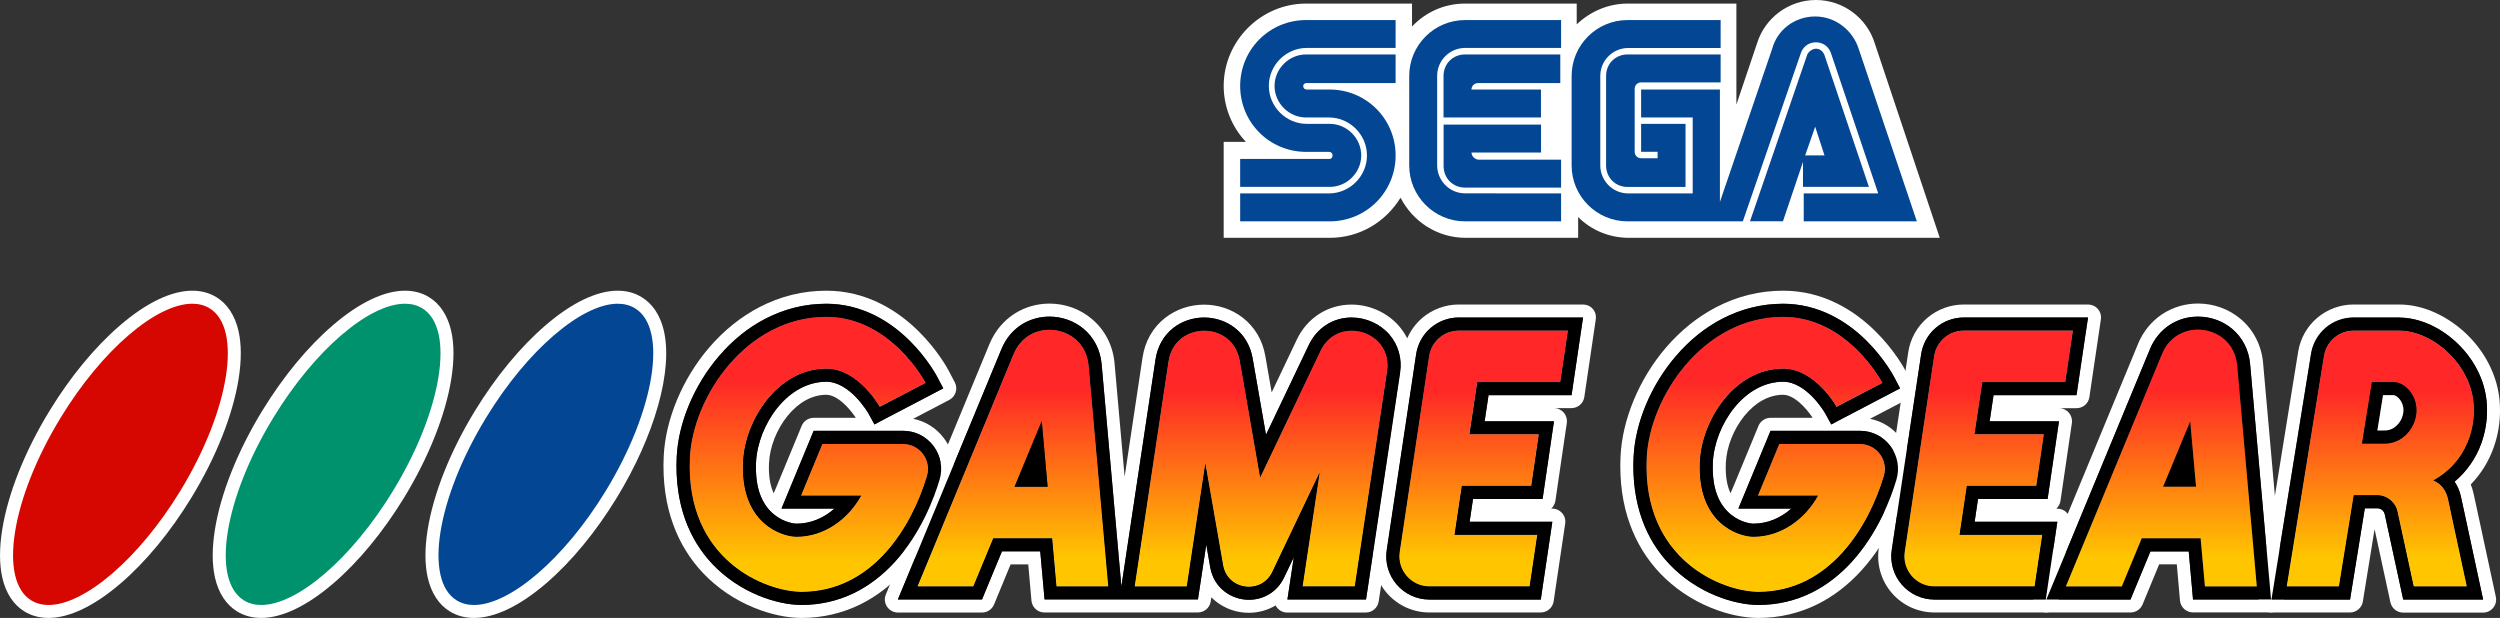 <?xml version="1.0" encoding="utf-8"?>
<!-- Generator: Adobe Illustrator 25.4.1, SVG Export Plug-In . SVG Version: 6.00 Build 0)  -->
<svg version="1.1" id="Layer_1" xmlns="http://www.w3.org/2000/svg" xmlns:xlink="http://www.w3.org/1999/xlink" x="0px" y="0px"
	 viewBox="0 0 3839 948.9" style="enable-background:new 0 0 3839 948.9;" xml:space="preserve">
<rect x="0" y="0" width="3839" height="948.9" fill="#333333" stroke="none"/>
<style type="text/css">
	.st0{fill:#FFFFFF;}
	.st1{fill:#912620;}
	.st2{fill:#008471;}
	.st3{fill:#005090;}
	.st4{fill:#B22D2A;}
	.st5{fill:#B32D2A;}
	.st6{fill:#B42D2A;}
	.st7{fill:#B52D2A;}
	.st8{fill:#B62D2A;}
	.st9{fill:#B72D29;}
	.st10{fill:#B82D29;}
	.st11{fill:#B92D29;}
	.st12{fill:#BA2D29;}
	.st13{fill:#BB2D29;}
	.st14{fill:#BC2D29;}
	.st15{fill:#BD2D29;}
	.st16{fill:#BE2D29;}
	.st17{fill:#BF2D29;}
	.st18{fill:#C02D29;}
	.st19{fill:#C12D28;}
	.st20{fill:#C22D28;}
	.st21{fill:#C32D28;}
	.st22{fill:#C42D28;}
	.st23{fill:#C52D28;}
	.st24{fill:#C62D28;}
	.st25{fill:#C72D28;}
	.st26{fill:#C82D28;}
	.st27{fill:#C92D28;}
	.st28{fill:#CA2D28;}
	.st29{fill:#CA2E27;}
	.st30{fill:#CB2E27;}
	.st31{fill:#CC2E27;}
	.st32{fill:#CD2E27;}
	.st33{fill:#CE2E27;}
	.st34{fill:#CF2E27;}
	.st35{fill:#D02E27;}
	.st36{fill:#D12E27;}
	.st37{fill:#D22E27;}
	.st38{fill:#D32E27;}
	.st39{fill:#D42E26;}
	.st40{fill:#D52E26;}
	.st41{fill:#D62E26;}
	.st42{fill:#D72E26;}
	.st43{fill:#D82E26;}
	.st44{fill:#D92E26;}
	.st45{fill:#DA2E26;}
	.st46{fill:#DB2E26;}
	.st47{fill:#DC2E26;}
	.st48{fill:#DD2E26;}
	.st49{fill:#DE2E25;}
	.st50{fill:#DF2E25;}
	.st51{fill:#E02E25;}
	.st52{fill:#E12E25;}
	.st53{fill:#E22E25;}
	.st54{fill:#009588;}
	.st55{fill:#009587;}
	.st56{fill:#019486;}
	.st57{fill:#019485;}
	.st58{fill:#019384;}
	.st59{fill:#029383;}
	.st60{fill:#029382;}
	.st61{fill:#029281;}
	.st62{fill:#039280;}
	.st63{fill:#03917F;}
	.st64{fill:#03917E;}
	.st65{fill:#03917D;}
	.st66{fill:#04907C;}
	.st67{fill:#04907B;}
	.st68{fill:#048F7A;}
	.st69{fill:#058F79;}
	.st70{fill:#058F78;}
	.st71{fill:#058E77;}
	.st72{fill:#068E76;}
	.st73{fill:#068D75;}
	.st74{fill:#068D74;}
	.st75{fill:#078D73;}
	.st76{fill:#078C72;}
	.st77{fill:#078C71;}
	.st78{fill:#088B70;}
	.st79{fill:#088B6F;}
	.st80{fill:#088B6E;}
	.st81{fill:#088A6D;}
	.st82{fill:#098A6C;}
	.st83{fill:#09896B;}
	.st84{fill:#09896A;}
	.st85{fill:#0A8969;}
	.st86{fill:#0A8868;}
	.st87{fill:#0A8867;}
	.st88{fill:#0B8766;}
	.st89{fill:#0B8765;}
	.st90{fill:#0B8764;}
	.st91{fill:#0C8663;}
	.st92{fill:#0C8662;}
	.st93{fill:#0C8561;}
	.st94{fill:#0D8560;}
	.st95{fill:#0D845F;}
	.st96{fill:#0D845E;}
	.st97{fill:#0E835D;}
	.st98{fill:#0E835C;}
	.st99{fill:#0E835B;}
	.st100{fill:#0F825A;}
	.st101{fill:#0F8259;}
	.st102{fill:#0F8158;}
	.st103{fill:#108157;}
	.st104{fill:#108156;}
	.st105{fill:#108055;}
	.st106{fill:#118054;}
	.st107{fill:#117F53;}
	.st108{fill:#117F52;}
	.st109{fill:#117F51;}
	.st110{fill:#127E50;}
	.st111{fill:#127E4F;}
	.st112{fill:#127D4E;}
	.st113{fill:#137D4D;}
	.st114{fill:#137D4C;}
	.st115{fill:#137C4B;}
	.st116{fill:#147C4A;}
	.st117{fill:#147B49;}
	.st118{fill:#147B48;}
	.st119{fill:#157B47;}
	.st120{fill:#157A46;}
	.st121{fill:#157A45;}
	.st122{fill:#167944;}
	.st123{fill:#167943;}
	.st124{fill:#167942;}
	.st125{fill:#167841;}
	.st126{fill:#177840;}
	.st127{fill:#17773F;}
	.st128{fill:#17773E;}
	.st129{fill:#18773D;}
	.st130{fill:#18763C;}
	.st131{fill:#18763B;}
	.st132{fill:#19753A;}
	.st133{fill:#197539;}
	.st134{fill:#005EAA;}
	.st135{fill:#005EAB;}
	.st136{fill:#015FAC;}
	.st137{fill:#015FAD;}
	.st138{fill:#0160AE;}
	.st139{fill:#0260AF;}
	.st140{fill:#0261B0;}
	.st141{fill:#0261B1;}
	.st142{fill:#0362B2;}
	.st143{fill:#0362B3;}
	.st144{fill:#0362B4;}
	.st145{fill:#0463B5;}
	.st146{fill:#0463B6;}
	.st147{fill:#0464B7;}
	.st148{fill:#0564B8;}
	.st149{fill:#0565B9;}
	.st150{fill:#0565BA;}
	.st151{fill:#0666BB;}
	.st152{fill:#0666BC;}
	.st153{fill:#0666BD;}
	.st154{fill:#0767BE;}
	.st155{fill:#0767BF;}
	.st156{fill:#0768BF;}
	.st157{fill:#0768C0;}
	.st158{fill:#0869C1;}
	.st159{fill:#0869C2;}
	.st160{fill:#0869C3;}
	.st161{fill:#096AC4;}
	.st162{fill:#096AC5;}
	.st163{fill:#096BC6;}
	.st164{fill:#0A6BC7;}
	.st165{fill:#0A6CC8;}
	.st166{fill:#0A6CC9;}
	.st167{fill:#0B6DCA;}
	.st168{fill:#0B6DCB;}
	.st169{fill:#0B6DCC;}
	.st170{fill:#0C6ECD;}
	.st171{fill:#0C6ECE;}
	.st172{fill:#0C6FCF;}
	.st173{fill:#0D6FD0;}
	.st174{fill:#0D70D1;}
	.st175{fill:#0D70D2;}
	.st176{fill:#0E71D3;}
	.st177{fill:#0E71D4;}
	.st178{fill:#0058B7;}
	.st179{fill:#0058B6;}
	.st180{fill:#0057B5;}
	.st181{fill:#0057B4;}
	.st182{fill:#0057B3;}
	.st183{fill:#0057B2;}
	.st184{fill:#0056B1;}
	.st185{fill:#0056B0;}
	.st186{fill:#0056AF;}
	.st187{fill:#0056AE;}
	.st188{fill:#0055AD;}
	.st189{fill:#0055AC;}
	.st190{fill:#0055AB;}
	.st191{fill:#0055AA;}
	.st192{fill:#0054A9;}
	.st193{fill:#0054A8;}
	.st194{fill:#0054A7;}
	.st195{fill:#0054A6;}
	.st196{fill:#0053A5;}
	.st197{fill:#0053A4;}
	.st198{fill:#0053A3;}
	.st199{fill:#0053A2;}
	.st200{fill:#0052A1;}
	.st201{fill:#0052A0;}
	.st202{fill:#00529F;}
	.st203{fill:#00529E;}
	.st204{fill:#00519D;}
	.st205{fill:#00519C;}
	.st206{fill:#00519B;}
	.st207{fill:#00519A;}
	.st208{fill:#005099;}
	.st209{fill:#005098;}
	.st210{fill:#005097;}
	.st211{fill:#005096;}
	.st212{fill:#004F95;}
	.st213{fill:#004F94;}
	.st214{fill:#004F93;}
	.st215{fill:#004F92;}
	.st216{fill:#004E91;}
	.st217{fill:#004E90;}
	.st218{fill:#004E8F;}
	.st219{fill:#004E8E;}
	.st220{fill:#004D8D;}
	.st221{fill:#004D8C;}
	.st222{fill:#004D8B;}
	.st223{fill:#004D8A;}
	.st224{fill:#004C89;}
	.st225{fill:#004C88;}
	.st226{fill:#008472;}
	.st227{fill:#008572;}
	.st228{fill:#008671;}
	.st229{fill:#008771;}
	.st230{fill:#008871;}
	.st231{fill:#008970;}
	.st232{fill:#008A70;}
	.st233{fill:#008B6F;}
	.st234{fill:#008C6F;}
	.st235{fill:#008D6F;}
	.st236{fill:#008E6E;}
	.st237{fill:#008F6E;}
	.st238{fill:#00906D;}
	.st239{fill:#00916D;}
	.st240{fill:#00926D;}
	.st241{fill:#00936C;}
	.st242{fill:#00946C;}
	.st243{fill:#00956B;}
	.st244{fill:#00966B;}
	.st245{fill:#00976B;}
	.st246{fill:#00986A;}
	.st247{fill:#00996A;}
	.st248{fill:#D60700;}
	.st249{fill:#034693;}
	.st250{fill:url(#SVGID_1_);}
	.st251{fill:url(#SVGID_00000031917520282609793030000000800412021588197295_);}
	.st252{fill:url(#SVGID_00000078752875568846739680000009244251617579081353_);}
	.st253{fill:url(#SVGID_00000127727555327276903400000003597685383742096302_);}
	.st254{fill:url(#SVGID_00000095332618616321382310000010177788664864216488_);}
	.st255{fill:url(#SVGID_00000021113808624449690410000004826500911456909704_);}
	.st256{fill:url(#SVGID_00000129896072502379542750000002883888936166603956_);}
	.st257{fill:url(#SVGID_00000136370599499187658350000015029988778347082371_);}
	.st258{fill:url(#SVGID_00000037656547716943609320000008251341325500879235_);}
	.st259{fill:url(#SVGID_00000176756458608388944030000018343302513063311236_);}
	.st260{fill:url(#SVGID_00000165231873873997733300000013643351492013520785_);}
	.st261{fill:url(#SVGID_00000034080756914485058280000008686315283730762406_);}
	.st262{fill:url(#SVGID_00000023984263225420763980000005980356928758166702_);}
	.st263{fill:url(#SVGID_00000111163390535496563510000004658794293821308350_);}
	.st264{fill:url(#SVGID_00000119839469289801059680000012335655927114387086_);}
	.st265{fill:url(#SVGID_00000005961559157268366680000012451909267220996774_);}
	.st266{fill:url(#SVGID_00000121261292518193885340000002350401081704224673_);}
	.st267{fill:url(#SVGID_00000158003303388000706530000010998728967714222729_);}
	.st268{fill:url(#SVGID_00000105422169089176156180000009083251068653917089_);}
	.st269{fill:url(#SVGID_00000001665545859232912650000000761551884844048536_);}
	.st270{fill:url(#SVGID_00000144312465992433960970000013534475178004519583_);}
	.st271{fill:url(#SVGID_00000151517207690784192530000015120562629973246360_);}
	.st272{fill:url(#SVGID_00000155837964481140210900000015844585269905508530_);}
	.st273{fill:url(#SVGID_00000031920487323833601510000010355106071476847752_);}
	.st274{fill:url(#SVGID_00000019646295370133795960000008881576222358477716_);}
	.st275{fill:url(#SVGID_00000113346241152603562130000012163320859029929093_);}
	.st276{fill:url(#SVGID_00000173863546795649309370000011734903039089872281_);}
	.st277{fill:url(#SVGID_00000078003856743910557270000005493265242240172960_);}
	.st278{fill:url(#SVGID_00000158712218317140965660000013245612378001752460_);}
	.st279{fill:url(#SVGID_00000181067629569383460610000017162901113023391119_);}
	.st280{fill:url(#SVGID_00000063634606956462444050000004357110775248102804_);}
	.st281{fill:url(#SVGID_00000119829080500555488770000006422646715430782896_);}
	.st282{fill:url(#SVGID_00000004504691506294797220000013886563480063627697_);}
	.st283{fill:url(#SVGID_00000024700219499744526530000013728536001699961219_);}
	.st284{fill:url(#SVGID_00000131346818381207341510000015568828478223038626_);}
	.st285{fill:url(#SVGID_00000144322467681402910190000005263775290662792355_);}
	.st286{fill:url(#SVGID_00000034789521994218721490000005310594007034099072_);}
	.st287{fill:url(#SVGID_00000011032093949847230040000007720177287481818779_);}
	.st288{fill:url(#SVGID_00000049195749889996420650000004671828402837954227_);}
	.st289{fill:url(#SVGID_00000049912558415437032080000006998230589490614710_);}
	.st290{fill:url(#SVGID_00000026121301676344949420000016863794679836542358_);}
	.st291{fill:url(#SVGID_00000173159763112051984820000002300488091973805214_);}
	.st292{fill:url(#SVGID_00000019667322763242160230000006762139344294314642_);}
	.st293{fill:url(#SVGID_00000111175244951585385560000012939909885118273716_);}
	.st294{fill:url(#SVGID_00000152229327212182014390000017773767787546199459_);}
	.st295{fill:url(#SVGID_00000117648768278772747420000013567765623094842504_);}
	.st296{fill:url(#SVGID_00000183239379363400023120000009029977517111181735_);}
	.st297{fill:url(#SVGID_00000083772616350702999950000006909855817870853262_);}
	.st298{fill:url(#SVGID_00000050658710589477665630000004948977756042439561_);}
	.st299{fill:url(#SVGID_00000051379889230948955050000014166610265801173154_);}
	.st300{fill:url(#SVGID_00000078036200731463406720000009124856019968195259_);}
	.st301{fill:url(#SVGID_00000003797503532118259750000003555607289071918226_);}
	.st302{fill:url(#SVGID_00000027565894893677032830000010768964945927764366_);}
	.st303{fill:url(#SVGID_00000172431912427944228850000015559744685626399153_);}
	.st304{fill:url(#SVGID_00000089555272840021549930000005582660622380267148_);}
	.st305{fill:url(#SVGID_00000170243193927337322090000009444099247182863793_);}
	.st306{fill:url(#SVGID_00000003095939378826563490000003204983903238481048_);}
	.st307{fill:url(#SVGID_00000080905290503304971590000007096747758775216273_);}
	.st308{fill:url(#SVGID_00000033326807512973456950000013046285268311559044_);}
	.st309{fill:url(#SVGID_00000032616216198795188450000006821270339444431287_);}
	.st310{fill:url(#SVGID_00000141417314214934478910000008586018699951959430_);}
	.st311{fill:url(#SVGID_00000181087240710167065780000013404463432718422693_);}
	.st312{fill:url(#SVGID_00000135686251654119328780000015325335211085345966_);}
	.st313{fill:url(#SVGID_00000042717318563853298920000013775908073558251185_);}
	.st314{fill:url(#SVGID_00000111888233741363718690000007105606214972376714_);}
	.st315{fill:url(#SVGID_00000042003150429671363910000011492480596091130245_);}
	.st316{fill:url(#SVGID_00000065040037489217436910000000913774557081223826_);}
	.st317{fill:url(#SVGID_00000163770122482079784860000016949414775332434096_);}
	.st318{fill:url(#SVGID_00000011713350145870634800000002837310188108467113_);}
	.st319{fill:url(#SVGID_00000155104487247182134350000009615198181372176051_);}
	.st320{fill:url(#SVGID_00000005980398203907624800000010381765056293521343_);}
	.st321{fill:url(#SVGID_00000062190487511833212490000005776216993010800049_);}
	.st322{fill:url(#SVGID_00000020365051669745578090000012667950739064019621_);}
	.st323{fill:url(#SVGID_00000080904762827874372000000003948113748620055703_);}
	.st324{fill:url(#SVGID_00000183927890948065033880000004432388810649770399_);}
	.st325{fill:url(#SVGID_00000041294546696414717680000005799660205292056984_);}
	.st326{fill:url(#SVGID_00000047029848599015671730000017592156642955681926_);}
	.st327{fill:url(#SVGID_00000012464288135958763810000011948882569831962542_);}
	.st328{fill:url(#SVGID_00000108991318048455363870000008050720110691390908_);}
	.st329{fill:url(#SVGID_00000127745609627174496450000004466020483228699324_);}
	.st330{fill:url(#SVGID_00000145771813890402857560000011896014359121529023_);}
	.st331{fill:url(#SVGID_00000029020740385090792490000009169749334866892964_);}
	.st332{fill:url(#SVGID_00000034768604773623202900000007472509686398302110_);}
	.st333{fill:url(#SVGID_00000016792516790587023060000004026259543657521574_);}
	.st334{fill:url(#SVGID_00000034797764671102184220000008270246001177426575_);}
	.st335{fill:url(#SVGID_00000043429349109319035910000014364341665678633909_);}
	.st336{fill:url(#SVGID_00000045589201535046110210000015159669283426949545_);}
	.st337{fill:url(#SVGID_00000085220992829191366470000013999927565185479592_);}
	.st338{fill:url(#SVGID_00000044864773601855813640000007407426479335124390_);}
	.st339{fill:url(#SVGID_00000008141646230219344700000005143788034557175172_);}
	.st340{fill:url(#SVGID_00000131343702582272259400000013233437023302802860_);}
	.st341{fill:url(#SVGID_00000072254985715743607230000018039099577496852356_);}
	.st342{fill:url(#SVGID_00000101078439053209022680000004644535532793703062_);}
	.st343{fill:url(#SVGID_00000099636117043739025850000005320890554802670498_);}
	.st344{fill:url(#SVGID_00000107553160670235896040000012401082496816641212_);}
	.st345{fill:url(#SVGID_00000022545684985129816340000005722633640690999478_);}
	.st346{fill:#034693;stroke:#FFFFFF;stroke-width:25.205;stroke-miterlimit:10;}
	.st347{fill:url(#SVGID_00000179605977830656903680000009901400546596183961_);}
	.st348{fill:url(#SVGID_00000154417732040269779690000016730008243075911091_);}
	.st349{fill:url(#SVGID_00000001639173033244648100000016444603343881228172_);}
	.st350{fill:url(#SVGID_00000010302373333672817450000013167945943423212715_);}
	.st351{fill:url(#SVGID_00000032648538682448813120000003243237887230814597_);}
	.st352{fill:url(#SVGID_00000037659008211640382570000012520464071634321568_);}
	.st353{fill:url(#SVGID_00000176043317539329368170000001935896073494924732_);}
	.st354{fill:url(#SVGID_00000141457086920729740100000003144384482111711124_);}
</style>
<g>
	<path class="st248" d="M74.6,938.9c-11.9,0-22.5-2.8-31.7-8.4C14.6,913.2,4.1,872.2,13.2,815c8.7-54.2,34-117.6,71.2-178.7
		c31.7-51.9,68.6-96.6,106.6-129.3c38.6-33.1,74.6-50.6,104.2-50.6c11.9,0,22.5,2.8,31.7,8.4c28.3,17.2,38.8,58.3,29.6,115.5
		c-8.7,54.2-34,117.6-71.2,178.7c-31.7,51.9-68.6,96.6-106.6,129.3C140.2,921.4,104.2,938.9,74.6,938.9z"/>
	<path class="st0" d="M295.3,466.4c9.8,0,18.8,2.3,26.5,7c50.8,31,30.7,156.5-44.9,280.4c-64.1,105-147.5,175.2-202.3,175.2
		c-9.8,0-18.8-2.3-26.5-7c-50.8-31-30.7-156.5,44.9-280.4C157.1,536.5,240.4,466.4,295.3,466.4 M295.3,446.4L295.3,446.4
		c-32,0-70.3,18.3-110.7,53c-38.9,33.4-76.4,78.9-108.7,131.7C38,693.2,12.2,757.9,3.4,813.4c-4.5,28.3-4.5,53,0.1,73.5
		c5.4,23.8,17.2,41.8,34.1,52.1c10.8,6.6,23.2,9.9,36.9,9.9c32,0,70.3-18.3,110.7-53c38.9-33.4,76.4-78.9,108.7-131.7
		c37.9-62.1,63.6-126.8,72.5-182.3c4.5-28.3,4.5-53-0.1-73.5c-5.4-23.8-17.2-41.8-34.1-52.1C321.4,449.7,309,446.4,295.3,446.4
		L295.3,446.4z"/>
	<path class="st239" d="M401.2,938.9c-11.9,0-22.5-2.8-31.7-8.4c-28.3-17.2-38.8-58.3-29.6-115.5c8.7-54.2,34-117.6,71.2-178.7
		c31.7-51.9,68.6-96.6,106.6-129.3c38.6-33.1,74.6-50.6,104.2-50.6c11.9,0,22.5,2.8,31.7,8.4c28.3,17.2,38.8,58.3,29.6,115.5
		c-8.7,54.2-34,117.6-71.2,178.7c-31.7,51.9-68.6,96.6-106.6,129.3C466.9,921.4,430.8,938.9,401.2,938.9z"/>
	<path class="st0" d="M621.9,466.4c9.8,0,18.8,2.3,26.5,7c50.8,31,30.7,156.5-44.9,280.4c-64.1,105-147.5,175.2-202.3,175.2
		c-9.8,0-18.8-2.3-26.5-7c-50.8-31-30.7-156.5,44.9-280.4C483.7,536.5,567.1,466.4,621.9,466.4 M621.9,446.4L621.9,446.4
		c-32,0-70.3,18.3-110.7,53c-38.9,33.4-76.4,78.9-108.7,131.7c-37.9,62.1-63.6,126.8-72.5,182.3c-4.5,28.3-4.5,53,0.1,73.5
		c5.4,23.8,17.2,41.8,34.1,52.1c10.8,6.6,23.2,9.9,36.9,9.9c32,0,70.3-18.3,110.7-53c38.9-33.4,76.4-78.9,108.7-131.7
		c37.9-62.1,63.6-126.8,72.5-182.3c4.5-28.3,4.5-53-0.1-73.5c-5.4-23.8-17.2-41.8-34.1-52.1C648.1,449.7,635.7,446.4,621.9,446.4
		L621.9,446.4z"/>
	<path class="st249" d="M727.9,938.9c-11.9,0-22.5-2.8-31.7-8.4c-28.3-17.2-38.8-58.3-29.6-115.5c8.7-54.2,34-117.6,71.2-178.7
		c31.7-51.9,68.6-96.6,106.6-129.3c38.6-33.1,74.6-50.6,104.2-50.6c11.9,0,22.5,2.8,31.7,8.4c14.4,8.8,24.2,23.6,29.2,44
		c14.2,58.3-13.6,156.5-70.8,250.1c-31.7,51.9-68.6,96.6-106.6,129.3C793.5,921.4,757.5,938.9,727.9,938.9z"/>
	<path class="st0" d="M948.6,466.4c9.8,0,18.8,2.3,26.5,7c50.8,30.9,30.7,156.5-44.9,280.4c-64.1,105-147.5,175.2-202.3,175.2
		c-9.8,0-18.8-2.3-26.5-7c-50.8-31-30.7-156.5,44.9-280.4C810.4,536.5,893.8,466.4,948.6,466.4 M948.6,446.4L948.6,446.4
		c-32,0-70.3,18.3-110.7,53c-38.9,33.4-76.4,78.9-108.7,131.7c-37.9,62.1-63.6,126.8-72.5,182.3c-4.5,28.3-4.5,53,0.1,73.5
		c5.4,23.8,17.2,41.8,34.1,52.1c10.8,6.6,23.2,9.9,36.9,9.9c32,0,70.3-18.3,110.7-53c38.9-33.4,76.4-78.9,108.7-131.7
		c28.6-46.9,50.5-95.8,63.3-141.2c13-46,15.9-86.3,8.6-116.4c-5.5-22.8-17.2-40.2-33.7-50.2C974.8,449.7,962.3,446.4,948.6,446.4
		L948.6,446.4z"/>
	<g>
		<g>
			<path class="st0" d="M3507.3,918.8l-1.9-21.8l-30.2-339.7c-2.4-26.9-14.7-50.9-34.7-67.7c-18.1-15.2-41.3-23.5-65.3-23.5
				c-20,0-39.1,5.8-55.3,16.6c-16.2,10.9-28.8,26.4-36.6,45c0,0,0,0.1,0,0.1l0,0l-147.8,357.3l-11.5,27.7
				c-2.6,6.2-1.9,13.2,1.9,18.8c3.7,5.6,10,8.9,16.6,8.9h30h85.8h13.4c8.1,0,15.4-4.9,18.5-12.4l5.1-12.4l20.3-49.1h27.1l3.3,37.4
				l1.6,18.2c0.9,10.3,9.6,18.2,19.9,18.2h18.3h79.6h21.9c5.6,0,11-2.4,14.8-6.5C3505.9,930,3507.8,924.4,3507.3,918.8z
				 M3465.5,920.6h-79.6h-18.3l-1.6-18.2l-5-55.6h-58.8l-25.5,61.5l-5.1,12.4h-13.4h-85.8h-30l11.5-27.7l147.8-357.3l0,0l0,0l0,0
				c12.7-30.4,40.8-49.3,73.4-49.3c19.3,0,38,6.7,52.5,18.8c15.9,13.3,25.7,32.5,27.6,54.1l30.2,339.7l1.9,21.8H3465.5z"/>
		</g>
		<path class="st0" d="M3206.4,487.6l-3.4,23l-11.7,79.1l-2.5,17.1h-17.3h-110.1l-6,40.1h83.3h23.2l-3.4,22.9l-11.6,79.3l-2.5,17.1
			H3127h-89.5l-5.2,35h103.8h23.2l-3.4,23l-11.8,79.3l-2.5,17.1h-17.3H2997h-26.5c-19.3,0-37.5-8.4-50.1-23
			c-12.6-14.6-18.2-33.9-15.4-53l45.2-300.7c2.3-15.7,10.2-30,22.3-40.4c12-10.3,27.4-16,43.2-16h167.6H3206.4 M3183.2,507.6h-167.6
			c-22.9,0-42.3,16.7-45.7,39.3l-45.2,300.7c-4.1,27.8,17.5,53,45.7,53h26.5h127.3l11.8-79.3H3009l11.2-75.1H3127l11.6-79.3h-106.5
			l12-80.1h127.4L3183.2,507.6 M3159.3,801.2L3159.3,801.2 M3206.4,467.6h-23.2h-167.6c-20.6,0-40.6,7.4-56.3,20.8
			c-15.7,13.5-26,32.2-29,52.6l-45.2,300.6c-3.7,24.9,3.6,50,20,69c16.4,19,40.2,29.9,65.3,29.9h26.5h127.3h17.3
			c9.9,0,18.3-7.3,19.8-17.1l2.5-17.1l11.8-79.3l3.4-22.5c0.2-1.1,0.3-2.3,0.3-3.4c0-11.1-9-20-20-20h0h-1.7c3.4-3,5.8-7.3,6.5-12.1
			l2.5-17.1l11.6-79.3l3.4-22.9c0.8-5.8-0.9-11.6-4.7-16c-3.8-4.4-9.3-6.9-15.2-6.9h-23.2h-60l0,0h92.9h17.3
			c9.9,0,18.4-7.3,19.8-17.1l2.5-17.1l11.7-79.1l3.4-23c0.9-5.8-0.8-11.6-4.6-16C3217.8,470.1,3212.2,467.6,3206.4,467.6
			L3206.4,467.6z M3206.4,507.6L3206.4,507.6L3206.4,507.6L3206.4,507.6z M2970.4,880.5c-7.7,0-14.7-3.2-19.8-9.1
			c-5-5.8-7.2-13.4-6.1-20.9l45.2-300.7c1.9-12.9,12.8-22.2,25.9-22.2H3160l-5.8,39.1h-110.1c-9.9,0-18.3,7.2-19.8,17.1l-12,80.1
			c-0.9,5.8,0.8,11.6,4.6,16c3.8,4.4,9.3,7,15.2,7h83.4l-5.8,39.3h-89.4c-9.9,0-18.3,7.3-19.8,17.1l-11.2,75.1
			c-0.9,5.8,0.8,11.6,4.6,16c3.8,4.4,9.3,7,15.2,7h103.8l-5.9,39.3h-110H2970.4L2970.4,880.5z"/>
		<path class="st0" d="M2738.2,466.4c25.9,0,51,6.1,74.8,18c18.7,9.4,36.5,22.3,52.9,38.5c27.6,27.3,42,54.6,42.6,55.7l9.3,17.7
			l-17.7,9.3l-70.6,36.9l-17.3,9.2l-9.4-17.1c-0.3-0.6-7.7-13.4-20-25.8c-10.3-10.4-26.3-22.7-44.5-22.7
			c-27.6,0-54.3,14.2-75.1,39.9c-19.2,23.8-31.5,55.2-32.9,83.8c-1.6,32.9,5.7,58,21.7,74.7c15.3,16,34.4,19.6,40.5,19.6
			c21.2,0,41.5-8.3,58.3-23.2h-51.3h-30l11.5-27.7l32.8-79.3l5.1-12.4h13.4h90.8h33c18.7,0,35.8,8.6,47,23.6
			c11.1,15,14.4,33.8,9.1,51.6c-8.4,28.2-28.6,82-68.5,125.9c-18.5,20.3-39.2,36.2-61.6,47.3c-25.3,12.5-52.9,18.9-81.8,18.9
			c-19.7,0-42.9-5-65.2-14.1c-27-11-51.5-27.6-71-48c-18.5-19.4-32.7-42.4-42.1-68.1c-10.5-29-15-61.6-13.4-97.1
			c2.5-52.3,26.7-110.2,64.9-154.7c20.9-24.4,44.8-43.7,71.2-57.4C2674.1,474.2,2705.5,466.4,2738.2,466.4 M2700.2,908.9
			c109.3,0,169.4-99.8,192.7-177.8c7.4-24.7-11.1-49.4-36.9-49.4h-33h-90.8l-32.8,79.3h92.4c-20.3,36.4-56.7,63.2-99.4,63.2
			c-21.6,0-86.7-19.6-82.1-115.2c3-64.2,53.8-142.8,127.9-142.8c49.2,0,82,58.7,82,58.7l70.6-36.9c0,0-53-101.5-152.6-101.5
			c-123.6,0-205.2,123.9-209.6,216.1C2521.1,860.7,2645.8,908.9,2700.2,908.9 M2738.2,446.4c-35.9,0-70.5,8.5-102.8,25.3
			c-28.6,14.9-54.6,35.8-77.2,62.1c-41,47.8-67,110.2-69.7,166.8c-1.8,38.1,3.1,73.4,14.6,104.9c10.3,28.4,25.9,53.6,46.4,75.1
			c21.4,22.4,48.3,40.7,77.9,52.7c24.7,10.1,50.5,15.6,72.7,15.6c32.1,0,62.6-7.1,90.7-21c24.6-12.2,47.3-29.6,67.5-51.8
			c42.6-46.8,64-103.8,72.9-133.6c7.2-24,2.7-49.2-12.2-69.3c-11.8-15.9-28.6-26.4-47.4-30.1l37.7-19.7l17.7-9.3
			c9.8-5.1,13.6-17.2,8.5-27l-9.3-17.7c-1.7-3.2-17-31.8-46.3-60.7c-17.9-17.7-37.4-31.9-58-42.2
			C2795.4,453.1,2767.2,446.4,2738.2,446.4L2738.2,446.4z M2700.2,888.8c-28.8,0-74.6-15.6-107.2-49.7
			c-32.1-33.7-47.1-79.3-44.4-135.7c3.9-82.3,77.9-197,189.6-197c62.9,0,105.4,47.5,124,73.8l-35.5,18.5c-4-5.3-8.9-11.3-14.8-17.3
			c-22.6-23.1-48.1-35.4-73.8-35.4c-40,0-77.7,19.5-106.2,54.8c-12.1,15-22.3,32.8-29.5,51.4c-7.1,18.4-11.3,37.6-12.2,55.7
			c-1.1,23.1,1.5,44.1,7.7,62.2c5.5,16.3,14,30.4,25,42c22.5,23.6,51.5,32,69.4,32c24.2,0,48.2-7.4,69.2-21.3
			c19.3-12.8,35.8-30.9,47.7-52.2c3.5-6.2,3.4-13.8-0.2-19.9s-10.2-9.9-17.3-9.9h-62.5l16.3-39.2h77.5h33c5.9,0,11.3,2.7,14.9,7.5
			c3.5,4.7,4.5,10.6,2.9,16.2C2862.2,763.6,2815.7,888.8,2700.2,888.8L2700.2,888.8z M2657.4,757.4c-5.7-12-8.1-27.6-7.2-46.6
			c1.2-24.6,11.8-51.6,28.5-72.2c16.9-20.9,38-32.4,59.5-32.4c11.9,0,24.1,10.5,30.3,16.8c7.1,7.2,12.4,14.6,15,18.6h-51.3h-13.4
			c-8.1,0-15.4,4.9-18.5,12.4l-5.1,12.4l-32.8,79.3L2657.4,757.4L2657.4,757.4z"/>
		<path class="st0" d="M3684.2,487.6c15.6,0,32.2,3.9,48.3,11.3c15.3,7.1,30.1,17.4,42.6,29.8c13.3,13.1,23.8,28,31.4,44.3
			c8.3,17.9,12.5,36.6,12.5,55.6l0,0.3c0.3,17-2.7,34.6-8.5,51c-8.3,23.5-22.4,43.7-41.3,59.6c4.5,6.7,7.8,14.4,9.7,22.9l1.7,7.8
			l2.3,10.6l0.1,0.2l1,4.8l0,0l23.8,110.5l5.2,24.2h-24.8h-81.7h-16.2l-3.4-15.8l-24.9-115c-1.2-5.5-6.1-9.4-11.7-9.4h-19l-20,123.3
			l-2.7,16.8h-17h-80.3h-23.5l3.8-23.2l57.2-354.2c2.5-15.5,10.5-29.7,22.4-39.8c11.9-10.2,27.2-15.8,42.9-15.8h41H3684.2
			 M3511.4,900.6h80.3l22.7-140.2h36c15.1,0,28.1,10.6,31.3,25.2l24.9,115h81.7l-23.8-110.5c0,0,0,0-1-4.9l0-0.2
			c-0.7-3.4-1.9-9-4-18.4c-5.1-23.5-22.8-28.8-22.8-28.8c65.6-36.7,62.4-104.6,62.4-109.2c0-67.2-62.7-121-114.7-121h-29h-41
			c-22.7,0-41.9,16.4-45.6,38.8L3511.4,900.6 M3684.2,467.6h-29h-41c-20.5,0-40.3,7.3-55.9,20.5c-15.6,13.2-25.9,31.6-29.2,51.8
			l-57.2,354.2l-3.8,23.2c-0.9,5.8,0.7,11.7,4.5,16.2c3.8,4.5,9.4,7,15.2,7h23.5h80.3h17c9.8,0,18.2-7.1,19.8-16.8l2.7-16.8
			l15.3-94.3l20.9,96.5l3.4,15.8c2,9.2,10.1,15.8,19.6,15.8h16.2h81.7h24.8c6.1,0,11.8-2.7,15.6-7.4c3.8-4.7,5.3-10.9,4-16.8
			l-5.2-24.2l-23.8-110.5c0,0,0,0,0,0l-1-4.8l-0.1-0.3l-2.3-10.6l-1.7-7.8c-1.1-5-2.6-9.8-4.4-14.4c15.8-16.2,27.6-35.4,35.3-57.1
			c6.6-18.6,9.9-38.7,9.6-58l0-0.2c0-21.9-4.8-43.3-14.3-63.9c-8.5-18.5-20.5-35.4-35.5-50.2c-14.2-14-30.9-25.6-48.3-33.7
			C3722.3,472.1,3702.7,467.6,3684.2,467.6L3684.2,467.6z M3534.9,880.5l53.5-331c2.1-12.7,12.9-21.9,25.8-21.9h41h29
			c42.6,0,94.7,46.6,94.7,101c0,0.2,0,0.5,0,0.9c0.2,14.3-2.9,63.2-52.2,90.8c-7,3.9-11,11.7-10.1,19.7c0.9,7.8,6.2,14.3,13.6,16.8
			c1.4,0.6,7.3,3.6,9.5,14l1.4,6.4l2.6,12l0.1,0.2c0.8,3.5,1,4.5,1,4.8h0l18.6,86.3h-40.7l-21.4-99.2c-2.5-11.5-8.9-22-18.1-29.5
			c-9.2-7.5-20.8-11.6-32.7-11.6h-36c-9.8,0-18.2,7.1-19.8,16.8l-20,123.3H3534.9L3534.9,880.5z"/>
		<path class="st0" d="M2430.9,487.6L2430.9,487.6 M2430.9,487.6l-3.4,23l-11.7,79.1l-2.5,17.1H2396h-110.1l-6,40.1h83.3h23.2
			l-3.4,22.9l-11.6,79.3l-2.5,17.1h-17.3H2262l-5.2,35h103.8h23.2l-3.4,23l-11.8,79.3l-2.5,17.1h-17.3h-127.3H2195
			c-19.3,0-37.5-8.4-50.1-23c-12.6-14.6-18.2-33.9-15.4-53l45.2-300.7c2.3-15.7,10.2-30,22.3-40.4c12-10.3,27.4-16,43.2-16h167.6
			H2430.9 M2195,900.6h26.5h127.3l11.8-79.3h-127.1l11.2-75.1h106.7l11.6-79.3h-106.5l12-80.1H2396l11.7-79.1h-167.6
			c-22.9,0-42.3,16.7-45.7,39.3l-45.2,300.7C2145.1,875.4,2166.7,900.6,2195,900.6 M2430.9,467.6L2430.9,467.6h-23.2h-167.6
			c-20.6,0-40.6,7.4-56.3,20.8c-15.7,13.5-26,32.2-29,52.6l-45.2,300.6c-3.7,24.9,3.6,50,20,69c16.4,19,40.2,29.9,65.3,29.9h26.5
			h127.3h17.3c9.9,0,18.3-7.3,19.8-17.1l2.5-17.1l11.8-79.3l3.4-23c0.9-5.8-0.8-11.6-4.6-16c-3.8-4.4-9.3-7-15.2-7h-1.7
			c3.4-3,5.8-7.3,6.5-12.1l2.5-17.1l11.6-79.3l3.4-22.9c0.8-5.8-0.9-11.6-4.7-16c-3.8-4.4-9.3-6.9-15.2-6.9h-23.2h-60l0,0h92.9h17.3
			c9.9,0,18.4-7.3,19.8-17.1l2.5-17.1l11.7-79.1l3.3-22.5c0.2-1.1,0.3-2.2,0.3-3.4C2451,476.5,2442,467.6,2430.9,467.6L2430.9,467.6
			z M2430.9,507.6L2430.9,507.6L2430.9,507.6L2430.9,507.6z M2195,880.5c-7.7,0-14.7-3.2-19.8-9.1c-5-5.8-7.2-13.4-6.1-20.9
			l45.2-300.7c1.9-12.9,12.8-22.2,25.9-22.2h144.4l-5.8,39.1h-110.1c-9.9,0-18.3,7.2-19.8,17.1l-12,80.1c-0.9,5.8,0.8,11.6,4.6,16
			c3.8,4.4,9.3,7,15.2,7h83.4l-5.8,39.3h-89.4c-9.9,0-18.3,7.3-19.8,17.1l-11.2,75.1c-0.9,5.8,0.8,11.6,4.6,16c3.8,4.4,9.3,7,15.2,7
			h103.8l-5.9,39.3h-110H2195L2195,880.5z"/>
		<path class="st0" d="M1611.6,486.2c19.3,0,38,6.7,52.5,18.8c15.9,13.3,25.7,32.5,27.6,54.1l30.2,339.7l0.2,1.7l0.4-2.9l52-345.7
			c3-19.8,12.4-36.5,27.2-48.2c13.2-10.4,30.1-16.1,47.5-16.1c17.1,0,33.7,5.6,46.8,15.7c14.7,11.3,24.2,27.6,27.6,46.9l20.5,117.5
			l65.6-137.6c12.6-26.6,37.3-42.5,65.9-42.5c22.2,0,43.9,9.8,58.1,26.3c13.8,16,19.6,37,16.2,59l-49.7,330.6l-2.6,17h-17.2h-80.2
			h-23.3l3.5-23l6.3-41.9l-14.9,31.2c-5.2,10.9-13.2,19.9-23.2,25.8c-9.2,5.5-19.8,8.4-30.8,8.4c-13.6,0-26.9-4.5-37.5-12.8
			c-11.7-9.1-19.2-21.9-21.9-36.9l-6.1-35.2l-10.2,67.3l-2.6,17h-17.2h-80.1h-18.5h-4.8h-17.1h-79.6H1604l-1.6-18.2l-5-55.6h-58.8
			l-25.5,61.5l-5.1,12.4h-13.4h-85.8h-30l11.5-27.7l147.8-357.3l0,0l0,0c6.6-15.7,17.2-28.6,30.9-37.2
			C1581.6,490.4,1596.3,486.2,1611.6,486.2 M1408.8,900.6h85.8l30.6-73.9h90.5l6.6,73.9h79.6l-30.2-339.7
			c-3.2-35.1-31.6-54.6-60.2-54.6c-22.2,0-44.4,11.7-54.9,37L1408.8,900.6 M1935.1,733l-31.3-179.4c-5.3-30.7-30-46-54.6-46
			c-25.2,0-50.2,15.8-54.9,47.2l-52,345.7h80.1l28.5-189.1l27.3,156.4c3.7,21.4,21.6,33.1,39.6,33.1c14.2,0,28.5-7.2,35.9-22.8
			l72.8-152.9l-26.3,175.2h80.2l49.7-330.6c5.7-37.9-24.4-62.3-54.5-62.3c-18.7,0-37.6,9.5-47.8,31.1L1935.1,733 M1611.6,466.2
			c-19.1,0-37.5,5.3-53.2,15.2c-17.1,10.8-30.5,26.8-38.7,46.3c0,0.1-0.1,0.2-0.1,0.2l-147.8,357.3l-11.5,27.7
			c-2.6,6.2-1.9,13.2,1.9,18.8c3.7,5.6,10,8.9,16.6,8.9h30h85.8h13.4c8.1,0,15.4-4.9,18.5-12.4l5.1-12.4l20.3-49.1h27.1l3.3,37.4
			l1.6,18.2c0.9,10.3,9.6,18.2,19.9,18.2h18.3h79.6h17.1h4.8h18.5h80.1h17.2c9.9,0,18.3-7.2,19.8-17l0.9-6.3
			c2.4,2.4,4.9,4.7,7.7,6.8c14.1,11,31.8,17,49.8,17c14.6,0,28.8-3.9,41-11.2c0.1,0,0.2-0.1,0.2-0.1c0.7,1.4,1.6,2.7,2.6,3.9
			c3.8,4.4,9.3,7,15.2,7h23.3h80.2h17.2c9.9,0,18.3-7.2,19.8-17l2.6-17l49.7-330.6c4.2-27.9-3.2-54.5-20.8-75
			c-17.9-20.9-45.3-33.3-73.3-33.3c-17.9,0-35.1,5-49.8,14.5c-14.6,9.4-26.4,23-34.2,39.5l-38.5,80.9l-9.7-55.7
			c-4.2-24.4-16.3-44.9-35-59.3c-16.6-12.8-37.5-19.8-59.1-19.8c-21.9,0-43.2,7.3-59.9,20.4c-18.9,14.9-30.9,36-34.6,60.9
			l-27.5,182.9l-15.5-174.4c-2.4-26.9-14.7-50.9-34.7-67.7C1658.8,474.5,1635.6,466.2,1611.6,466.2L1611.6,466.2z M1575.1,550.9
			c9.3-22.2,28.6-24.6,36.4-24.6c17.8,0,38,11.4,40.2,36.4l28.2,317.9h-39.4l-5-55.6c-0.9-10.3-9.6-18.2-19.9-18.2h-90.5
			c-8.1,0-15.4,4.9-18.5,12.4l-25.5,61.5h-42.5L1575.1,550.9L1575.1,550.9z M1935.1,753c7.6,0,14.7-4.4,18.1-11.4l92.6-194.3
			c8.1-17.1,22.1-19.7,29.8-19.7c10.7,0,21.1,4.6,27.8,12.4c6.2,7.2,8.6,16.3,7,26.9l-47.1,313.6h-39.7l22.9-152.2
			c1.5-9.8-4.5-19.2-13.9-22.1c-1.9-0.6-3.9-0.9-5.9-0.9c-7.6,0-14.7,4.3-18.1,11.4l-72.8,152.9c-4.7,9.9-13.2,11.4-17.8,11.4
			c-7.9,0-17.8-4.3-19.9-16.6l-27.3-156.4c-1.7-9.6-10-16.6-19.7-16.6c-0.1,0-0.2,0-0.2,0c-9.8,0.1-18.1,7.3-19.6,17l-25.9,172
			h-39.6l48.5-322.7c3.4-22.3,21-30.2,35.1-30.2c14.4,0,31.2,7.7,34.9,29.4l31.3,179.4c1.5,8.6,8.4,15.2,17,16.4
			C1933.3,753,1934.2,753,1935.1,753L1935.1,753z"/>
		<path class="st0" d="M1268.9,466.4c25.9,0,51,6.1,74.8,18c18.7,9.4,36.5,22.3,52.9,38.5c27.6,27.3,42,54.6,42.6,55.7l9.3,17.7
			l-17.7,9.3l-70.6,36.9l-17.3,9.2l-9.4-17.1c-0.4-0.6-7.8-13.4-20-25.8c-10.3-10.4-26.3-22.7-44.5-22.7
			c-27.6,0-54.3,14.2-75.1,39.9c-19.2,23.8-31.5,55.2-32.9,83.8c-1.6,32.9,5.7,58,21.7,74.7c15.3,16,34.4,19.6,40.5,19.6
			c21.2,0,41.5-8.3,58.3-23.2H1230h-30l11.5-27.7l32.8-79.3l5.1-12.4h13.4h90.8h33c18.7,0,35.8,8.6,47,23.6
			c11.1,15,14.4,33.8,9.1,51.6c-8.4,28.2-28.6,82-68.5,125.9c-18.5,20.3-39.2,36.2-61.6,47.3c-25.3,12.5-52.9,18.9-81.8,18.9
			c-19.7,0-42.9-5-65.2-14.1c-27-11-51.5-27.6-71-48c-18.5-19.4-32.7-42.4-42.1-68.1c-10.5-29-15-61.6-13.4-97.1
			c2.5-52.3,26.7-110.2,64.9-154.7c20.9-24.4,44.8-43.7,71.2-57.4C1204.8,474.2,1236.2,466.4,1268.9,466.4 M1230.9,908.9
			c109.3,0,169.4-99.8,192.7-177.8c7.4-24.7-11.1-49.4-36.9-49.4h-33h-90.8l-32.8,79.3h92.4c-20.3,36.4-56.7,63.2-99.4,63.2
			c-21.6,0-86.7-19.6-82.1-115.2c3-64.2,53.8-142.8,127.9-142.8c49.2,0,82,58.7,82,58.7l70.6-36.9c0,0-53-101.5-152.6-101.5
			c-123.6,0-205.2,123.9-209.6,216.1C1051.8,860.7,1176.5,908.9,1230.9,908.9 M1268.9,446.4c-35.9,0-70.5,8.5-102.8,25.3
			c-28.6,14.9-54.6,35.8-77.2,62.1c-41,47.8-67,110.2-69.7,166.8c-1.8,38.1,3.1,73.4,14.6,104.9c10.3,28.4,25.9,53.6,46.4,75.1
			c21.4,22.4,48.3,40.7,77.9,52.7c24.7,10.1,50.5,15.6,72.7,15.6c32.1,0,62.6-7.1,90.7-21c24.6-12.2,47.3-29.6,67.5-51.8
			c42.6-46.8,64-103.8,72.9-133.6c7.2-24,2.7-49.2-12.2-69.3c-11.8-15.9-28.6-26.4-47.4-30.1l37.7-19.7l17.7-9.3
			c9.8-5.1,13.6-17.2,8.5-27l-9.3-17.7c-1.7-3.2-17-31.8-46.3-60.7c-17.9-17.7-37.4-31.9-58-42.2
			C1326.1,453.1,1297.9,446.4,1268.9,446.4L1268.9,446.4z M1230.9,888.8c-28.8,0-74.6-15.6-107.2-49.7
			c-32.1-33.7-47.1-79.3-44.4-135.7c3.9-82.3,77.9-197,189.6-197c35.5,0,68.7,14.9,98.8,44.2c10.8,10.5,19.2,21.2,25.3,29.6
			l-35.5,18.5c-4-5.3-8.9-11.3-14.8-17.3c-22.6-23.1-48.1-35.4-73.8-35.4c-40,0-77.7,19.5-106.2,54.8c-12.1,15-22.3,32.8-29.5,51.4
			c-7.1,18.4-11.3,37.6-12.2,55.7c-1.1,23.1,1.5,44.1,7.7,62.2c5.5,16.3,14,30.4,25,42c22.5,23.6,51.5,32,69.4,32
			c24.2,0,48.2-7.4,69.2-21.3c19.3-12.8,35.8-30.9,47.7-52.2c3.5-6.2,3.4-13.8-0.2-19.9c-3.6-6.1-10.2-9.9-17.3-9.9H1260l16.3-39.2
			h77.5h33c5.9,0,11.3,2.7,14.9,7.5c3.5,4.7,4.5,10.6,2.9,16.2C1392.9,763.6,1346.5,888.8,1230.9,888.8L1230.9,888.8z M1188.1,757.4
			c-5.7-12-8.1-27.6-7.2-46.6c1.2-24.6,11.8-51.6,28.5-72.2c16.9-20.9,38-32.4,59.5-32.4c11.9,0,24.1,10.5,30.3,16.8
			c7.1,7.2,12.4,14.6,15,18.6h-51.3h-13.4c-8.1,0-15.4,4.9-18.5,12.4l-5.1,12.4l-32.8,79.3L1188.1,757.4L1188.1,757.4z"/>
		<g>
			<linearGradient id="SVGID_1_" gradientUnits="userSpaceOnUse" x1="2278.249" y1="507.626" x2="2278.249" y2="900.575">
				<stop  offset="0.231" style="stop-color:#FF2727"/>
				<stop  offset="0.893" style="stop-color:#FFC600"/>
			</linearGradient>
			<path class="st250" d="M2407.7,507.6h-167.6c-22.9,0-42.3,16.7-45.7,39.3l-45.2,300.7c-4.1,27.8,17.5,53,45.7,53h26.5h127.3
				l11.8-79.3h-127.1l11.2-75.1h106.7l11.6-79.3h-106.5l12-80.1H2396L2407.7,507.6z"/>
		</g>
		<g>
			
				<linearGradient id="SVGID_00000101061160468554339370000014012507011834446498_" gradientUnits="userSpaceOnUse" x1="3053.722" y1="507.626" x2="3053.722" y2="900.575">
				<stop  offset="0.231" style="stop-color:#FF2727"/>
				<stop  offset="0.893" style="stop-color:#FFC600"/>
			</linearGradient>
			<path style="fill:url(#SVGID_00000101061160468554339370000014012507011834446498_);" d="M3183.2,507.6h-167.6
				c-22.9,0-42.3,16.7-45.7,39.3l-45.2,300.7c-4.1,27.8,17.5,53,45.7,53h26.5h127.3l11.8-79.3H3009l11.2-75.1H3127l11.6-79.3h-106.5
				l12-80.1h127.4L3183.2,507.6z"/>
		</g>
		<g>
			
				<linearGradient id="SVGID_00000051347007633035889340000005450628203719177632_" gradientUnits="userSpaceOnUse" x1="1555.336" y1="506.245" x2="1555.336" y2="900.575">
				<stop  offset="0.231" style="stop-color:#FF2727"/>
				<stop  offset="0.893" style="stop-color:#FFC600"/>
			</linearGradient>
			<path style="fill:url(#SVGID_00000051347007633035889340000005450628203719177632_);" d="M1611.6,506.2
				c-22.2,0-44.4,11.7-54.9,37l-147.8,357.3h85.8l30.6-73.9h90.5l6.6,73.9h79.6l-30.2-339.7C1668.6,525.8,1640.2,506.2,1611.6,506.2
				z M1558,747.4l41.7-100.7l9,100.7H1558z"/>
		</g>
		<g>
			
				<linearGradient id="SVGID_00000008111674055432098310000004056201086040443558_" gradientUnits="userSpaceOnUse" x1="1936.505" y1="507.626" x2="1936.505" y2="901.069">
				<stop  offset="0.231" style="stop-color:#FF2727"/>
				<stop  offset="0.893" style="stop-color:#FFC600"/>
			</linearGradient>
			<path style="fill:url(#SVGID_00000008111674055432098310000004056201086040443558_);" d="M2027.7,538.7L1935.1,733l-31.3-179.4
				c-5.3-30.7-30-46-54.6-46c-25.2,0-50.2,15.8-54.9,47.2l-52,345.7h80.1l28.5-189.1l27.3,156.4c3.7,21.4,21.6,33.1,39.6,33.1
				c14.2,0,28.5-7.2,35.9-22.8l72.8-152.9l-26.3,175.2h80.2l49.7-330.6c5.7-37.9-24.4-62.3-54.5-62.3
				C2056.8,507.6,2037.9,517.1,2027.7,538.7z"/>
		</g>
		<g>
			
				<linearGradient id="SVGID_00000173157075045677531910000002526796948664070335_" gradientUnits="userSpaceOnUse" x1="1242.107" y1="486.42" x2="1242.107" y2="908.861">
				<stop  offset="0.231" style="stop-color:#FF2727"/>
				<stop  offset="0.893" style="stop-color:#FFC600"/>
			</linearGradient>
			<path style="fill:url(#SVGID_00000173157075045677531910000002526796948664070335_);" d="M1421.4,587.9c0,0-53-101.5-152.6-101.5
				c-123.6,0-205.2,123.9-209.6,216.1c-7.5,158.1,117.3,206.3,171.6,206.3c109.3,0,169.4-99.8,192.7-177.8
				c7.4-24.7-11.1-49.4-36.9-49.4h-33h-90.8l-32.8,79.3h92.4c-20.3,36.4-56.7,63.2-99.4,63.2c-21.6,0-86.7-19.6-82.1-115.2
				c3-64.2,53.8-142.8,127.9-142.8c49.2,0,82,58.7,82,58.7L1421.4,587.9z"/>
		</g>
		<g>
			
				<linearGradient id="SVGID_00000102514966264944539610000002610521285669834409_" gradientUnits="userSpaceOnUse" x1="2711.405" y1="486.42" x2="2711.405" y2="908.86">
				<stop  offset="0.231" style="stop-color:#FF2727"/>
				<stop  offset="0.893" style="stop-color:#FFC600"/>
			</linearGradient>
			<path style="fill:url(#SVGID_00000102514966264944539610000002610521285669834409_);" d="M2890.7,587.9c0,0-53-101.5-152.6-101.5
				c-123.6,0-205.2,123.9-209.6,216.1c-7.5,158.1,117.3,206.3,171.6,206.3c109.3,0,169.4-99.8,192.7-177.8
				c7.4-24.7-11.1-49.4-36.9-49.4h-33h-90.8l-32.8,79.3h92.4c-20.3,36.4-56.7,63.2-99.4,63.2c-21.6,0-86.7-19.6-82.1-115.2
				c3-64.2,53.8-142.8,127.9-142.8c49.2,0,82,58.7,82,58.7L2890.7,587.9z"/>
		</g>
		<g>
			
				<linearGradient id="SVGID_00000097485150820027986210000015985248494589478828_" gradientUnits="userSpaceOnUse" x1="3655.182" y1="507.626" x2="3655.182" y2="900.674">
				<stop  offset="0.231" style="stop-color:#FF2727"/>
				<stop  offset="0.893" style="stop-color:#FFC600"/>
			</linearGradient>
			<path style="fill:url(#SVGID_00000097485150820027986210000015985248494589478828_);" d="M3764.3,790.2c0,0,0,0-1-4.9l0-0.2
				c-0.7-3.4-1.9-9-4-18.4c-5.1-23.5-22.8-28.8-22.8-28.8c65.6-36.7,62.4-104.6,62.4-109.2c0-67.2-62.7-121-114.7-121h-29h-41
				c-22.7,0-41.9,16.4-45.6,38.8l-57.2,354.2h80.3l22.7-140.2h36c15.1,0,28.1,10.6,31.3,25.2l24.9,115h81.7L3764.3,790.2
				L3764.3,790.2z M3662.2,681.1h-35l15.1-94.3h33c15.7,0,31.2,15.7,34.6,34.4C3715.2,649.2,3693.7,681.1,3662.2,681.1z"/>
		</g>
		<path d="M2240.1,487.6c-15.9,0-31.2,5.7-43.2,16c-12,10.3-19.9,24.7-22.3,40.4l-45.2,300.7c-2.8,19.1,2.8,38.4,15.4,53
			c12.6,14.6,30.9,23,50.1,23h26.5h127.3h17.3l2.5-17.1l11.8-79.3l3.4-23h-23.2h-103.8l5.2-35h89.5h17.3l2.5-17.1l11.6-79.3
			l3.4-22.9h-23.2h-83.3l6-40.1H2396h17.3l2.5-17.1l11.7-79.1l3.4-23h-23.2H2240.1z M2396,586.7h-127.4l-12,80.1h106.5l-11.6,79.3
			h-106.7l-11.2,75.1h127.1l-11.8,79.3h-127.3H2195c-28.2,0-49.8-25.2-45.7-53l45.2-300.7c3.4-22.6,22.8-39.3,45.7-39.3h167.6
			L2396,586.7z"/>
		<path d="M3206.4,487.6h-23.2h-167.6c-15.9,0-31.2,5.7-43.2,16c-12,10.3-19.9,24.7-22.3,40.4l-45.2,300.7
			c-2.8,19.1,2.8,38.4,15.4,53c12.6,14.6,30.9,23,50.1,23h26.5h127.3h17.3l2.5-17.1l11.8-79.3l3.4-23h-23.2h-103.8l5.2-35h89.5h17.3
			l2.5-17.1l11.6-79.3l3.4-22.9h-23.2h-83.3l6-40.1h110.1h17.3l2.5-17.1l11.7-79.1L3206.4,487.6z M3171.5,586.7h-127.4l-12,80.1
			h106.5l-11.6,79.3h-106.7l-11.2,75.1h127.1l-11.8,79.3H2997h-26.5c-28.2,0-49.8-25.2-45.7-53l45.2-300.7
			c3.4-22.6,22.8-39.3,45.7-39.3h167.6L3171.5,586.7z"/>
		<g>
			<polygon points="1558,747.4 1608.7,747.4 1599.7,646.7 			"/>
		</g>
		<g>
			<polygon points="3321.6,747.4 3372.3,747.4 3363.4,646.7 			"/>
		</g>
		<path d="M3142.4,920.6h30h85.8h13.4l5.1-12.4l25.5-61.5h58.8l5,55.6l1.6,18.2h18.3h79.6h21.9l-1.9-21.8l-30.2-339.7
			c-1.9-21.6-11.8-40.8-27.6-54.1c-14.5-12.1-33.1-18.8-52.5-18.8c-32.6,0-60.7,18.9-73.4,49.3l0,0l0,0l-147.8,357.3L3142.4,920.6z
			 M3320.2,543.2c10.6-25.2,32.8-37,54.9-37c28.6,0,57,19.5,60.2,54.6l30.2,339.7h-79.6l-6.6-73.9h-90.5l-30.6,73.9h-85.8
			L3320.2,543.2z"/>
		<path d="M2133.6,513.9c-14.2-16.5-35.9-26.3-58.1-26.3c-28.6,0-53.3,15.9-65.9,42.5L1944,667.7l-20.5-117.5
			c-3.4-19.3-12.9-35.6-27.6-46.9c-13.1-10.1-29.7-15.7-46.8-15.7c-17.5,0-34.3,5.7-47.5,16.1c-14.8,11.7-24.2,28.3-27.2,48.2
			l-52,345.7l-0.4,2.9l-0.2-1.7l-30.2-339.7c-1.9-21.6-11.8-40.8-27.6-54.1c-14.5-12.1-33.1-18.8-52.5-18.8
			c-15.3,0-30,4.2-42.5,12.1c-13.6,8.6-24.3,21.5-30.9,37.2l0,0l0,0l-147.8,357.3l-11.5,27.7h30h85.8h13.4l5.1-12.4l25.5-61.5h58.8
			l5,55.6l1.6,18.2h18.3h79.6h17.1h4.8h18.5h80.1h17.2l2.6-17l10.2-67.3l6.1,35.2c2.6,15.1,10.2,27.8,21.9,36.9
			c10.6,8.2,23.9,12.8,37.5,12.8c11,0,21.6-2.9,30.8-8.4c10-6,18-14.9,23.2-25.8l14.9-31.2l-6.3,41.9l-3.5,23h23.3h80.2h17.2l2.6-17
			l49.7-330.6C2153.2,550.9,2147.4,530,2133.6,513.9z M1622.3,900.6l-6.6-73.9h-90.5l-30.6,73.9h-85.8l147.8-357.3
			c10.6-25.2,32.7-37,54.9-37c28.6,0,57,19.5,60.2,54.6l30.2,339.7H1622.3z M2130.1,570l-49.7,330.6h-80.2l26.3-175.2l-72.8,152.9
			c-7.4,15.6-21.7,22.8-35.9,22.8c-18,0-35.9-11.7-39.6-33.1l-27.3-156.4l-28.5,189.1h-80.1l52-345.7c4.7-31.5,29.8-47.2,54.9-47.2
			c24.7,0,49.3,15.3,54.6,46l31.3,179.4l92.6-194.3c10.3-21.6,29.1-31.1,47.8-31.1C2105.7,507.6,2135.8,532.1,2130.1,570z"/>
		<path d="M1374.3,862.7c39.9-43.9,60.1-97.7,68.5-125.9c5.3-17.8,2-36.6-9.1-51.6c-11.2-15-28.3-23.6-47-23.6h-33h-90.8h-13.4
			l-5.1,12.4l-32.8,79.3l-11.5,27.7h30h51.3c-16.7,14.9-37,23.2-58.3,23.2c-6.1,0-25.2-3.5-40.5-19.6
			c-15.9-16.7-23.2-41.8-21.7-74.7c1.4-28.7,13.6-60,32.9-83.8c20.8-25.7,47.4-39.9,75.1-39.9c18.2,0,34.2,12.3,44.5,22.7
			c12.2,12.3,19.6,25.1,20,25.8l9.4,17.1l17.3-9.2l70.6-36.9l17.7-9.3l-9.3-17.7c-0.6-1.1-15-28.5-42.6-55.7
			c-16.4-16.2-34.2-29.2-52.9-38.5c-23.8-11.9-49-18-74.8-18c-32.6,0-64.1,7.8-93.5,23.1c-26.4,13.7-50.3,33-71.2,57.4
			c-38.2,44.5-62.4,102.4-64.9,154.7c-1.7,35.4,2.8,68.1,13.4,97.1c9.4,25.8,23.5,48.7,42.1,68.1c19.5,20.4,44,37,71,48
			c22.3,9.1,45.5,14.1,65.2,14.1c29,0,56.5-6.4,81.8-18.9C1335.1,898.9,1355.8,883,1374.3,862.7z M1230.9,908.9
			c-54.3,0-179.1-48.2-171.6-206.3c4.4-92.2,86-216.1,209.6-216.1c99.6,0,152.6,101.5,152.6,101.5l-70.6,36.9c0,0-32.7-58.7-82-58.7
			c-74.2,0-124.9,78.6-127.9,142.8c-4.5,95.6,60.5,115.2,82.1,115.2c42.7,0,79.1-26.8,99.4-63.2H1230l32.8-79.3h90.8h33
			c25.7,0,44.3,24.8,36.9,49.4C1400.2,809,1340.2,908.9,1230.9,908.9z"/>
		<path d="M2843.6,862.7c39.9-43.9,60.1-97.7,68.5-125.9c5.3-17.8,2-36.6-9.1-51.6c-11.2-15-28.3-23.6-47-23.6h-33h-90.8h-13.4
			l-5.1,12.4l-32.8,79.3l-11.5,27.7h30h51.3c-16.7,14.9-37,23.2-58.3,23.2c-6.1,0-25.2-3.5-40.5-19.6
			c-15.9-16.7-23.2-41.8-21.7-74.7c1.4-28.7,13.6-60,32.9-83.8c20.8-25.7,47.4-39.9,75.1-39.9c18.2,0,34.2,12.3,44.5,22.7
			c12.3,12.4,19.6,25.2,20,25.8l9.4,17.1l17.3-9.2l70.6-36.9l17.7-9.3l-9.3-17.7c-0.6-1.1-15-28.5-42.6-55.7
			c-16.4-16.2-34.2-29.2-52.9-38.5c-23.8-11.9-49-18-74.8-18c-32.6,0-64.1,7.8-93.5,23.1c-26.4,13.7-50.3,33-71.2,57.4
			c-38.2,44.5-62.4,102.4-64.9,154.7c-1.7,35.4,2.8,68.1,13.4,97.1c9.4,25.8,23.5,48.7,42.1,68.1c19.5,20.4,44,37,71,48
			c22.3,9.1,45.5,14.1,65.2,14.1c29,0,56.5-6.4,81.8-18.9C2804.4,898.9,2825.1,883,2843.6,862.7z M2700.2,908.9
			c-54.3,0-179.1-48.2-171.6-206.3c4.4-92.2,86-216.1,209.6-216.1c99.6,0,152.6,101.5,152.6,101.5l-70.6,36.9c0,0-32.7-58.7-82-58.7
			c-74.2,0-124.9,78.6-127.9,142.8c-4.5,95.6,60.5,115.2,82.1,115.2c42.7,0,79.1-26.8,99.4-63.2h-92.4l32.8-79.3h90.8h33
			c25.7,0,44.3,24.8,36.9,49.4C2869.5,809,2809.5,908.9,2700.2,908.9z"/>
		<path d="M3662.1,789.9l24.9,115l3.4,15.8h16.2h81.7h24.8l-5.2-24.2l-23.8-110.5l0,0l-1-4.8l-0.1-0.2l-2.3-10.6l-1.7-7.8
			c-1.8-8.5-5.1-16.2-9.7-22.9c18.9-15.9,32.9-36.1,41.3-59.6c5.8-16.4,8.7-34,8.5-51l0-0.3c0-19-4.2-37.7-12.5-55.6
			c-7.5-16.3-18.1-31.2-31.4-44.3c-12.6-12.4-27.3-22.7-42.6-29.8c-16-7.4-32.7-11.3-48.3-11.3h-29h-41c-15.7,0-31,5.6-42.9,15.8
			c-11.9,10.2-19.9,24.3-22.4,39.8l-57.2,354.2l-3.8,23.2h23.5h80.3h17l2.7-16.8l20-123.3h19C3656,780.4,3660.9,784.4,3662.1,789.9z
			 M3614.4,760.4l-22.7,140.2h-80.3l57.2-354.2c3.6-22.4,22.9-38.8,45.6-38.8h41h29c52,0,114.7,53.9,114.7,121
			c0,4.5,3.2,72.5-62.4,109.2c0,0,17.7,5.3,22.8,28.8c2,9.4,3.2,15,4,18.4l0,0.2c1,4.9,1,4.9,1,4.9l23.8,110.5h-81.7l-24.9-115
			c-3.2-14.7-16.2-25.2-31.3-25.2H3614.4z"/>
		<g>
			<path d="M3675.3,586.8h-33l-15.1,94.3h35c31.5,0,53-32,47.7-59.9C3706.5,602.5,3691,586.8,3675.3,586.8z M3682.9,650.8
				c-3.2,3.8-10.1,10.3-20.7,10.3h-11.5l8.7-54.2h16c4.7,0,13,7.6,14.9,18l0,0l0,0C3691.9,633.5,3689,643.4,3682.9,650.8z"/>
		</g>
		<path class="st0" d="M3690.3,624.9L3690.3,624.9c-1.9-10.5-10.3-18.1-14.9-18.1h-16l-8.7,54.2h11.5c10.6,0,17.5-6.4,20.7-10.3
			C3689,643.4,3691.9,633.5,3690.3,624.9L3690.3,624.9z"/>
		<g>
			
				<linearGradient id="SVGID_00000170956704772426073980000007577299161802364835_" gradientUnits="userSpaceOnUse" x1="3318.885" y1="506.245" x2="3318.885" y2="900.575">
				<stop  offset="0.231" style="stop-color:#FF2727"/>
				<stop  offset="0.893" style="stop-color:#FFC600"/>
			</linearGradient>
			<path style="fill:url(#SVGID_00000170956704772426073980000007577299161802364835_);" d="M3375.1,506.2
				c-22.1,0-44.4,11.7-54.9,37l-147.8,357.3h85.8l30.6-73.9h90.5l6.6,73.9h79.6l-30.2-339.7C3432.1,525.8,3403.7,506.2,3375.1,506.2
				z M3321.6,747.4l41.7-100.7l9,100.7H3321.6z"/>
		</g>
	</g>
	<g>
		<g>
			<g>
				<path class="st0" d="M2878.7,66c-12.1-38.5-48.4-66-90.2-66s-78.1,27.5-90.2,66l-31.9,94.6V5.5h-167.1
					c-29.7,0-57.2,12.1-78.1,31.9V5.5h-171.5c-31.9,0-60.5,13.2-81.4,35.2V5.5h-162.7c-69.3,0-126.5,57.2-126.5,126.5
					c0,33,13.2,63.8,34.1,85.8h-34.1v147.4h162.7c46.2,0,85.8-24.2,108.9-61.6c18.7,36.3,56.1,61.6,100.1,61.6h172.6v-31.9
					c19.8,19.8,47.3,31.9,78.1,31.9h477.2L2878.7,66z"/>
				<g>
					<g>
						<path class="st249" d="M2041.9,244.1h-137.5V287h137.5c26.4,0,48.4-22,48.4-48.4s-22-48.4-48.4-48.4h-35.2
							c-31.9,0-58.3-26.4-58.3-58.3s26.4-58.3,58.3-58.3h136.4V30.8h-137.5c-56.1,0-101.2,45.1-101.2,101.2s45.1,101.2,101.2,101.2
							h35.2c3.3,0,5.5,2.2,5.5,5.5C2046.3,241.9,2044.1,244.1,2041.9,244.1z"/>
						<path class="st249" d="M2005.6,127.6h137.5v-44h-137.5c-26.4,0-48.4,22-48.4,48.4s22,48.4,48.4,48.4h35.2
							c31.9,0,58.3,26.4,58.3,58.3s-26.4,58.3-58.3,58.3h-136.4v42.9h137.5c56.1,0,101.2-45.1,101.2-101.2s-45.1-101.2-101.2-101.2
							h-35.2c-3.3,0-5.5-2.2-5.5-5.5C2001.2,129.8,2003.4,127.6,2005.6,127.6z"/>
					</g>
					<g>
						<path class="st249" d="M2499.3,83.6c-18.7,0-33,14.3-33,33v137.5c0,18.7,14.3,33,33,33h89v-96.9h-68.2v42.9h25.3v9.9h-25.3
							c-5.5,0-9.9-4.4-9.9-9.9v-96.7c0-5.5,4.4-9.9,9.9-9.9h122.1V83.6H2499.3z"/>
						<path class="st249" d="M2769.8,287h100.1l-68.2-202.3c-2.2-5.5-6.6-9.9-13.2-9.9c-5.5,0-11,4.4-13.2,8.8l-88,256.2h50.6
							l30.8-91.3V287H2769.8z M2787.4,194.6l14.3,44H2772L2787.4,194.6z"/>
						<path class="st249" d="M2854.5,75.9c-8.8-28.6-35.2-50.6-67.1-50.6s-58.3,20.9-66,49.5l-80.3,235.3V137.5h-121v42.9h79.2
							v116.6h-99c-24.2,0-42.9-19.8-42.9-42.9V116.6c0-24.2,19.8-42.9,42.9-42.9h141.9V30.8h-143c-47.3,0-85.8,38.5-85.8,85.8v137.5
							c0,47.3,38.5,85.8,85.8,85.8h177.1l89.1-258.4c3.3-9.9,12.1-16.5,23.1-16.5c11,0,19.8,6.6,23.1,16.5l72.6,215.5h-114.4v42.9
							h173.7l0,0L2854.5,75.9z"/>
					</g>
					<g>
						<path class="st249" d="M2249.8,296.9c-24.2,0-42.9-19.8-42.9-42.9V116.5c0-24.2,19.8-42.9,42.9-42.9h147.4V30.8h-147.4
							c-47.3,0-85.8,38.5-85.8,85.8v137.5c0,47.3,38.5,85.8,85.8,85.8h147.4v-42.9L2249.8,296.9L2249.8,296.9z"/>
						<path class="st249" d="M2259.7,234.2h106.7v-42.9h-149.6v63.8c0,18.7,14.3,33,33,33h147.4v-42.9h-127.6
							C2264.1,244.1,2259.7,239.7,2259.7,234.2z"/>
						<path class="st249" d="M2366.3,137.5h-106.7c0-5.5,4.4-9.9,9.9-9.9H2396v-44h-146.3c-18.7,0-33,14.3-33,33v63.8h149.6V137.5z"
							/>
					</g>
				</g>
			</g>
		</g>
	</g>
</g>
</svg>
